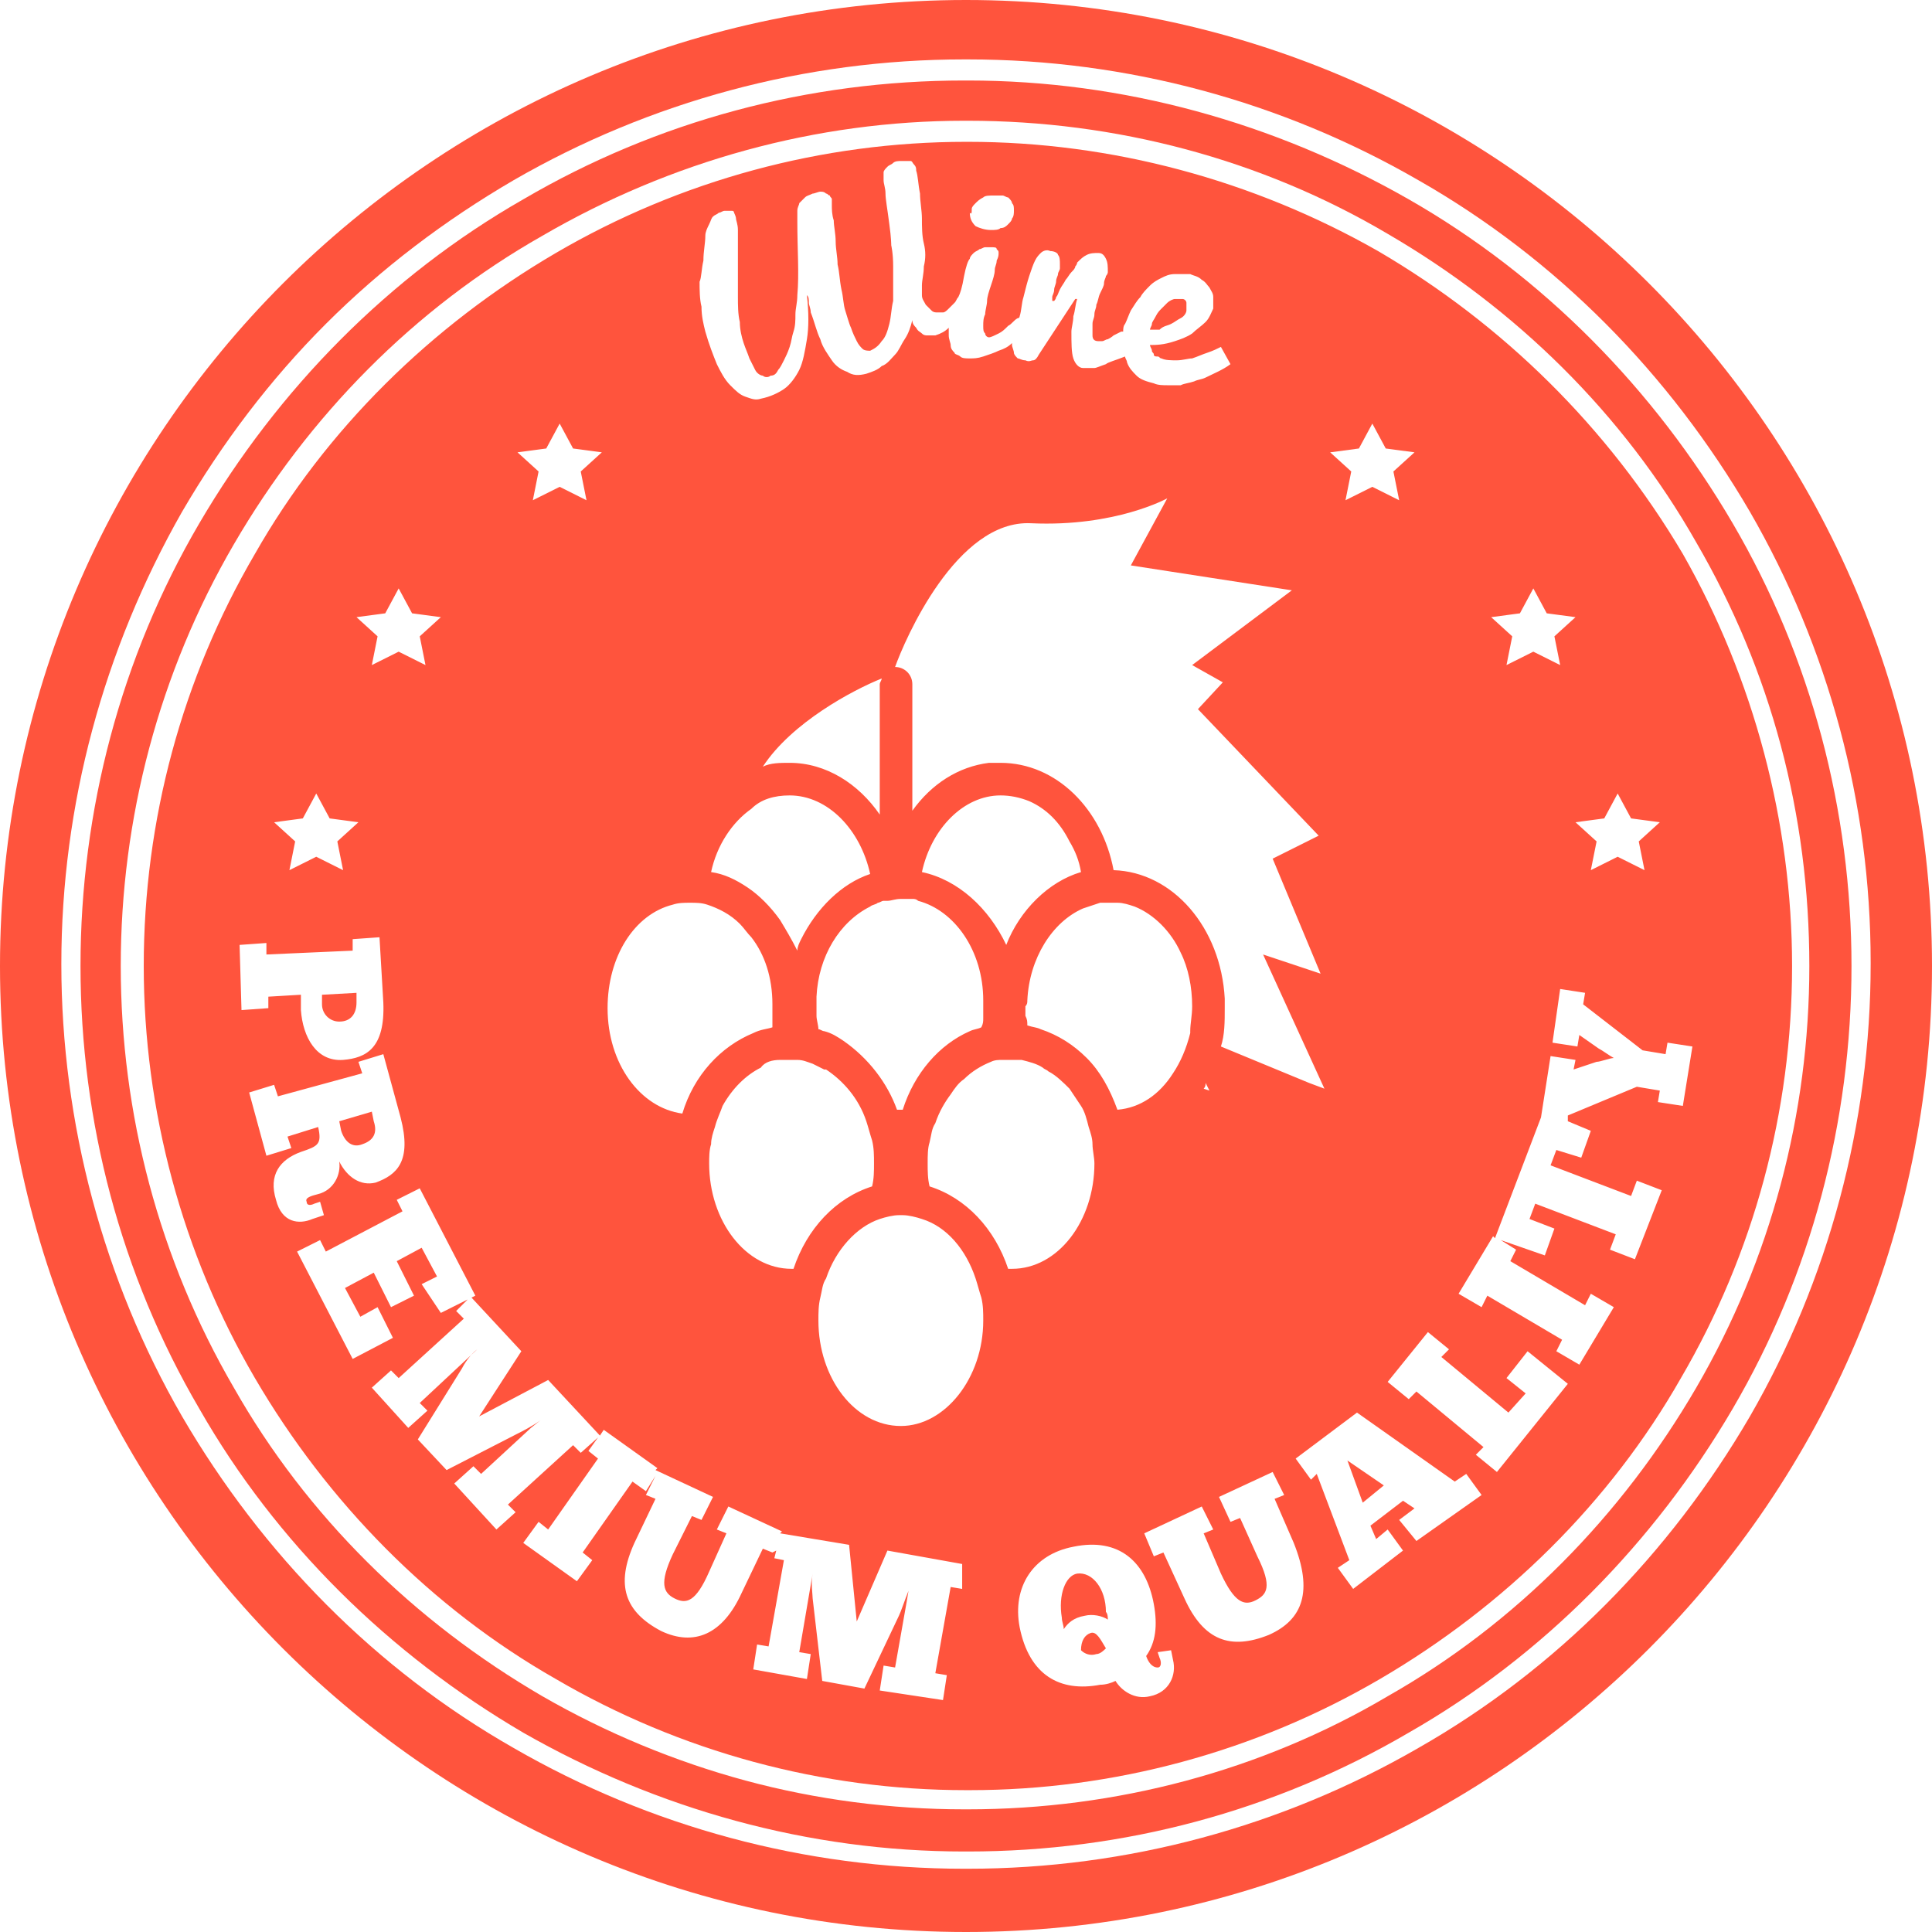 <svg width="120" height="120" viewBox="0 0 120 120" fill="none" xmlns="http://www.w3.org/2000/svg">
<path d="M87.5 12.381C79.167 7.619 69.762 5 60.119 5H59.881C50.239 5 40.834 7.5 32.5 12.381C24.167 17.143 17.262 24.166 12.381 32.5C7.5 40.833 5 50.357 5 60C5 69.643 7.5 79.166 12.381 87.5C17.143 95.833 24.167 102.738 32.5 107.619C40.834 112.381 50.239 115 59.881 115H60.119C69.762 115 79.167 112.5 87.5 107.619C95.834 102.857 102.738 95.833 107.619 87.5C112.5 79.166 115 69.643 115 60C115 50.357 112.5 40.833 107.619 32.5C102.738 24.166 95.834 17.143 87.5 12.381ZM112.381 60C112.381 69.166 110 78.214 105.358 86.19C100.715 94.166 94.167 100.833 86.191 105.357C78.334 110 69.286 112.381 60.119 112.381H59.881C55.358 112.381 50.715 111.785 46.31 110.595C41.905 109.405 37.619 107.619 33.691 105.357C25.715 100.714 19.048 94.166 14.524 86.19C9.881 78.214 7.5 69.166 7.5 60C7.5 50.833 9.881 41.785 14.524 33.809C19.167 25.833 25.715 19.166 33.691 14.643C41.667 10 50.715 7.5 59.881 7.5H60.119C69.286 7.5 78.334 9.881 86.191 14.524C94.167 19.166 100.834 25.714 105.358 33.69C110 41.666 112.381 50.595 112.381 60Z" fill="#FF543D"/>
<path d="M84.642 93.333L85.952 92.262L83.69 90.714L84.642 93.333Z" fill="#FF543D"/>
<path d="M21.071 63.453C21.785 63.453 22.143 62.976 22.143 62.262V61.667L20 61.786V62.381C20 62.976 20.476 63.453 21.071 63.453Z" fill="#FF543D"/>
<path d="M22.5 71.072C23.214 70.834 23.453 70.357 23.214 69.643L23.095 69.048L21.072 69.643L21.191 70.238C21.429 70.953 21.905 71.31 22.5 71.072Z" fill="#FF543D"/>
<path d="M72.738 20.119C72.976 20 73.095 19.881 73.334 19.762C73.572 19.643 73.691 19.405 73.691 19.286C73.691 19.048 73.691 18.929 73.691 18.81C73.691 18.691 73.572 18.572 73.453 18.572C73.214 18.572 73.095 18.572 72.976 18.572C72.857 18.572 72.619 18.691 72.5 18.81C72.381 18.929 72.262 19.048 72.143 19.167C72.024 19.286 71.905 19.405 71.786 19.643C71.667 19.881 71.548 20 71.548 20.119C71.548 20.238 71.429 20.357 71.429 20.476C71.548 20.476 71.786 20.476 72.024 20.476C72.262 20.238 72.5 20.238 72.738 20.119Z" fill="#FF543D"/>
<path d="M85.595 15.595C77.857 11.19 69.047 8.809 60.119 8.809H60C51.071 8.809 42.262 11.19 34.524 15.714C26.786 20.238 20.238 26.666 15.833 34.405C11.309 42.143 8.928 50.952 8.928 60C8.928 68.928 11.309 77.857 15.833 85.595C20.357 93.333 26.786 99.881 34.524 104.286C42.262 108.809 51.071 111.19 60 111.19H60.238C69.167 111.19 77.976 108.809 85.714 104.286C93.452 99.762 100 93.333 104.405 85.595C108.928 77.857 111.309 69.047 111.309 60C111.309 51.071 108.928 42.143 104.524 34.405C99.881 26.547 93.333 20.119 85.595 15.595ZM100.476 49.285L101.309 50.833L103.095 51.071L101.786 52.262L102.143 54.047L100.476 53.214L98.809 54.047L99.167 52.262L97.857 51.071L99.643 50.833L100.476 49.285ZM94.405 38.095L95.238 36.547L96.071 38.095L97.857 38.333L96.547 39.524L96.905 41.309L95.238 40.476L93.571 41.309L93.928 39.524L92.619 38.333L94.405 38.095ZM84.405 27.857L85.238 26.309L86.071 27.857L87.857 28.095L86.547 29.285L86.905 31.071L85.238 30.238L83.571 31.071L83.928 29.285L82.619 28.095L84.405 27.857ZM75.952 42.381L74.405 44.047L81.905 51.905L79.047 53.333L82.024 60.476L78.452 59.285L82.262 67.619L81.309 67.262L75.833 65C76.071 64.285 76.071 63.452 76.071 62.619C76.071 62.381 76.071 62.262 76.071 62.024C75.833 57.619 72.857 54.166 69.167 54.047C68.452 50.238 65.595 47.381 62.143 47.381C61.905 47.381 61.667 47.381 61.428 47.381C59.524 47.619 57.857 48.69 56.667 50.357V42.619V42.5C56.667 41.905 56.19 41.428 55.595 41.428C56.19 39.762 59.405 32.262 64.047 32.5C69.286 32.738 72.5 30.952 72.5 30.952L70.238 35.119L80.238 36.666L74.047 41.309L75.952 42.381ZM75.119 67.738L74.762 67.619C74.881 67.5 74.881 67.381 74.881 67.262L75.119 67.738ZM49.047 49.405C51.428 49.405 53.452 51.547 54.047 54.285C52.262 54.881 50.714 56.428 49.762 58.333C49.643 58.571 49.524 58.809 49.524 59.047C49.167 58.333 48.809 57.738 48.452 57.143C47.857 56.309 47.143 55.595 46.428 55.119C45.714 54.643 45 54.285 44.167 54.166C44.524 52.5 45.476 51.071 46.667 50.238C47.262 49.643 48.095 49.405 49.047 49.405ZM47.381 47.619C49.167 44.881 52.976 42.857 54.762 42.143C54.762 42.262 54.643 42.381 54.643 42.5V50.595C53.333 48.69 51.309 47.381 49.047 47.381C48.452 47.381 47.857 47.381 47.381 47.619ZM48.452 65.833C48.69 65.833 48.809 65.833 49.047 65.833C49.167 65.833 49.286 65.833 49.286 65.833C49.405 65.833 49.405 65.833 49.524 65.833C49.881 65.833 50.119 65.952 50.476 66.071C50.714 66.19 50.952 66.309 51.19 66.428C51.19 66.428 51.19 66.428 51.309 66.428C52.381 67.143 53.333 68.214 53.809 69.643C53.928 70 54.047 70.476 54.167 70.833C54.286 71.309 54.286 71.785 54.286 72.262C54.286 72.738 54.286 73.214 54.167 73.69C51.905 74.405 50.119 76.309 49.286 78.809H49.167C46.309 78.809 44.047 75.833 44.047 72.262C44.047 71.905 44.047 71.428 44.167 71.071C44.167 70.714 44.286 70.357 44.405 70C44.524 69.524 44.762 69.047 44.881 68.69C45.476 67.619 46.309 66.785 47.262 66.309C47.5 65.952 47.976 65.833 48.452 65.833ZM52.381 64.643C52.024 64.405 51.667 64.166 51.19 64.047C51.071 64.047 50.952 63.928 50.833 63.928C50.833 63.69 50.714 63.333 50.714 63.095C50.714 62.857 50.714 62.738 50.714 62.5C50.714 62.262 50.714 62.143 50.714 61.905C50.833 59.405 52.143 57.262 54.047 56.309C54.167 56.19 54.405 56.19 54.524 56.071C54.643 56.071 54.762 55.952 54.881 55.952C55 55.952 55 55.952 55.119 55.952C55.357 55.952 55.595 55.833 55.952 55.833C56.071 55.833 56.071 55.833 56.19 55.833C56.309 55.833 56.547 55.833 56.667 55.833C56.786 55.833 56.905 55.833 57.024 55.952C59.286 56.547 61.071 59.047 61.071 62.143C61.071 62.262 61.071 62.262 61.071 62.381C61.071 62.5 61.071 62.619 61.071 62.738C61.071 62.857 61.071 63.095 61.071 63.214C61.071 63.452 61.071 63.571 60.952 63.809C60.714 63.928 60.476 63.928 60.238 64.047C58.333 64.881 56.786 66.666 56.071 68.928C56.071 68.928 56.071 68.928 55.952 68.928C55.833 68.928 55.714 68.928 55.714 68.928C55.119 67.262 53.928 65.714 52.381 64.643ZM57.262 54.166C57.857 51.428 59.881 49.405 62.143 49.405C62.738 49.405 63.333 49.524 63.928 49.762C65 50.238 65.833 51.071 66.428 52.262C66.786 52.857 67.024 53.452 67.143 54.166C65.119 54.762 63.333 56.547 62.5 58.69C61.428 56.428 59.524 54.643 57.262 54.166ZM63.809 62.143C63.928 59.524 65.357 57.262 67.262 56.428C67.619 56.309 67.976 56.19 68.333 56.071C68.571 56.071 68.69 56.071 68.928 56.071C69.047 56.071 69.167 56.071 69.405 56.071C69.762 56.071 70.119 56.19 70.476 56.309C71.667 56.785 72.738 57.857 73.333 59.166C73.809 60.119 74.047 61.309 74.047 62.5C74.047 63.095 73.928 63.571 73.928 64.047V64.166C73.69 65.119 73.333 65.952 72.857 66.666C72.024 67.976 70.833 68.809 69.405 68.928C68.928 67.619 68.333 66.547 67.5 65.714C66.667 64.881 65.714 64.285 64.643 63.928C64.405 63.809 64.167 63.809 63.809 63.69C63.809 63.452 63.809 63.333 63.69 63.095C63.69 62.857 63.69 62.619 63.69 62.5C63.809 62.381 63.809 62.262 63.809 62.143ZM60.357 12.976C60.357 12.857 60.476 12.738 60.595 12.619C60.714 12.5 60.833 12.381 61.071 12.262C61.19 12.143 61.428 12.143 61.786 12.143C61.905 12.143 62.143 12.143 62.262 12.143C62.381 12.143 62.5 12.262 62.619 12.262C62.738 12.381 62.857 12.5 62.857 12.619C62.976 12.738 62.976 12.857 62.976 13.095C62.976 13.214 62.976 13.452 62.857 13.571C62.857 13.69 62.738 13.809 62.619 13.928C62.5 14.047 62.381 14.166 62.143 14.166C62.024 14.286 61.786 14.286 61.547 14.286C61.19 14.286 60.833 14.166 60.595 14.047C60.357 13.809 60.238 13.571 60.238 13.214C60.357 13.333 60.357 13.214 60.357 12.976ZM43.69 16.19C43.69 15.595 43.809 15.119 43.809 14.643C43.809 14.405 43.928 14.166 44.047 13.928C44.167 13.69 44.167 13.571 44.286 13.452C44.405 13.333 44.524 13.333 44.643 13.214C44.762 13.214 44.881 13.095 45 13.095C45.119 13.095 45.238 13.095 45.238 13.095C45.357 13.095 45.357 13.095 45.476 13.095C45.595 13.095 45.595 13.214 45.595 13.214C45.595 13.214 45.714 13.452 45.714 13.571C45.714 13.69 45.833 13.928 45.833 14.286C45.833 14.643 45.833 15 45.833 15.476C45.833 15.952 45.833 16.428 45.833 16.905C45.833 17.381 45.833 17.976 45.833 18.452C45.833 18.928 45.833 19.524 45.952 20C45.952 20.476 46.071 20.952 46.19 21.309C46.309 21.666 46.428 21.905 46.547 22.262C46.667 22.5 46.786 22.738 46.905 22.976C47.024 23.214 47.262 23.333 47.381 23.333C47.5 23.452 47.738 23.452 47.857 23.333C48.095 23.333 48.214 23.214 48.333 22.976C48.452 22.857 48.571 22.619 48.69 22.381C48.809 22.143 48.928 21.905 49.047 21.547C49.167 21.19 49.167 20.952 49.286 20.595C49.405 20.238 49.405 19.881 49.405 19.524C49.405 19.166 49.524 18.809 49.524 18.333C49.643 17.024 49.524 15.476 49.524 13.809C49.524 13.571 49.524 13.333 49.524 13.095C49.524 12.857 49.643 12.738 49.643 12.619C49.762 12.5 49.881 12.381 50 12.262C50.119 12.143 50.238 12.143 50.476 12.024C50.595 12.024 50.833 11.905 50.952 11.905C51.071 11.905 51.19 11.905 51.309 12.024C51.428 12.024 51.428 12.143 51.547 12.143C51.547 12.262 51.667 12.262 51.667 12.381C51.667 12.381 51.667 12.5 51.667 12.738C51.667 12.976 51.667 13.333 51.786 13.69C51.786 14.047 51.905 14.524 51.905 15C51.905 15.476 52.024 15.952 52.024 16.428C52.143 16.905 52.143 17.381 52.262 17.976C52.381 18.452 52.381 18.928 52.5 19.285C52.619 19.643 52.738 20.119 52.857 20.357C52.976 20.714 53.095 20.952 53.214 21.19C53.333 21.428 53.452 21.547 53.571 21.666C53.69 21.785 53.928 21.785 54.047 21.785C54.286 21.666 54.524 21.547 54.762 21.19C55 20.952 55.119 20.595 55.238 20.119C55.357 19.643 55.357 19.166 55.476 18.69C55.476 18.095 55.476 17.5 55.476 16.547C55.476 15.714 55.357 15.238 55.357 15.238C55.357 15.238 55.357 14.762 55.238 13.928C55.119 12.976 55 12.381 55 12.024C55 11.666 54.881 11.428 54.881 11.19C54.881 10.952 54.881 10.833 54.881 10.714C54.881 10.595 55 10.476 55.119 10.357C55.238 10.238 55.357 10.238 55.476 10.119C55.595 10 55.833 10 55.952 10C56.071 10 56.19 10 56.309 10C56.428 10 56.547 10 56.547 10C56.667 10 56.667 10.119 56.786 10.238C56.905 10.357 56.905 10.476 56.905 10.595C57.024 10.952 57.024 11.428 57.143 12.024C57.143 12.5 57.262 13.095 57.262 13.571C57.262 14.047 57.262 14.643 57.381 15.119C57.5 15.595 57.5 16.071 57.381 16.547C57.381 17.024 57.262 17.381 57.262 17.738C57.262 18.095 57.262 18.214 57.262 18.333C57.262 18.571 57.381 18.69 57.5 18.928C57.619 19.047 57.738 19.166 57.857 19.285C57.976 19.405 58.095 19.405 58.214 19.405C58.333 19.405 58.452 19.405 58.571 19.405C58.69 19.405 58.809 19.285 58.928 19.166C59.047 19.047 59.167 18.928 59.286 18.809C59.405 18.69 59.405 18.571 59.524 18.452C59.643 18.214 59.762 17.857 59.881 17.143C60 16.547 60.119 16.19 60.238 16.071C60.238 15.952 60.357 15.833 60.476 15.714C60.595 15.595 60.714 15.595 60.833 15.476C60.952 15.476 61.071 15.357 61.19 15.357C61.309 15.357 61.428 15.357 61.547 15.357C61.786 15.357 61.905 15.357 61.905 15.476C62.024 15.595 62.024 15.595 62.024 15.714C62.024 15.833 62.024 15.952 61.905 16.19C61.905 16.428 61.786 16.547 61.786 16.785C61.786 17.024 61.667 17.381 61.547 17.738C61.428 18.095 61.309 18.452 61.309 18.69C61.309 18.928 61.19 19.285 61.19 19.524C61.071 19.762 61.071 20 61.071 20.238C61.071 20.476 61.071 20.595 61.19 20.714C61.19 20.833 61.309 20.952 61.428 20.952C61.547 20.952 61.786 20.833 62.024 20.714C62.262 20.595 62.381 20.476 62.619 20.238C62.857 20.119 62.976 19.881 63.214 19.762C63.333 19.762 63.333 19.643 63.333 19.643C63.452 19.285 63.452 18.809 63.571 18.452C63.69 17.976 63.809 17.5 63.928 17.143C64.047 16.785 64.167 16.428 64.286 16.19C64.405 15.952 64.524 15.833 64.643 15.714C64.762 15.595 65 15.476 65.238 15.595C65.476 15.595 65.714 15.714 65.714 15.833C65.833 15.952 65.833 16.19 65.833 16.428C65.833 16.547 65.833 16.547 65.833 16.666C65.833 16.785 65.714 16.905 65.714 17.024C65.714 17.143 65.595 17.262 65.595 17.5C65.595 17.619 65.476 17.857 65.476 17.976C65.476 18.214 65.357 18.333 65.357 18.452C65.357 18.571 65.357 18.571 65.357 18.69H65.476C65.476 18.69 65.595 18.571 65.595 18.452C65.714 18.333 65.714 18.214 65.833 17.976C65.952 17.738 66.071 17.619 66.19 17.381C66.309 17.262 66.428 17.024 66.547 16.905C66.667 16.785 66.786 16.666 66.786 16.547C66.905 16.428 66.905 16.309 66.905 16.309C67.143 16.071 67.262 15.952 67.5 15.833C67.738 15.714 67.976 15.714 68.214 15.714C68.452 15.714 68.571 15.833 68.69 16.071C68.809 16.309 68.809 16.547 68.809 16.905C68.809 16.905 68.809 17.024 68.69 17.143C68.69 17.262 68.571 17.381 68.571 17.619C68.571 17.738 68.452 17.976 68.333 18.214C68.214 18.452 68.214 18.69 68.095 18.928C68.095 19.166 67.976 19.285 67.976 19.524C67.976 19.762 67.857 19.881 67.857 20.119C67.857 20.357 67.857 20.595 67.857 20.833C67.857 21.071 67.976 21.19 68.214 21.19C68.214 21.19 68.333 21.19 68.452 21.19C68.571 21.19 68.69 21.071 68.809 21.071C69.047 20.952 69.167 20.833 69.167 20.833C69.167 20.833 69.405 20.714 69.643 20.595H69.762C69.762 20.476 69.762 20.238 69.881 20.119C70 19.881 70.119 19.524 70.238 19.285C70.476 18.928 70.595 18.69 70.833 18.452C70.952 18.214 71.19 17.976 71.428 17.738C71.667 17.5 71.905 17.381 72.143 17.262C72.381 17.143 72.619 17.024 72.976 17.024C73.214 17.024 73.571 17.024 73.928 17.024C74.167 17.143 74.405 17.143 74.643 17.381C74.881 17.5 75 17.738 75.119 17.857C75.238 18.095 75.357 18.214 75.357 18.452C75.357 18.69 75.357 18.928 75.357 19.166C75.238 19.405 75.119 19.762 74.881 20C74.643 20.238 74.286 20.476 74.047 20.714C73.69 20.952 73.333 21.071 72.976 21.19C72.262 21.428 71.786 21.428 71.428 21.428C71.428 21.547 71.547 21.666 71.547 21.785C71.547 21.905 71.667 21.905 71.667 22.024C71.667 22.143 71.786 22.143 71.905 22.143C72.024 22.143 72.024 22.262 72.143 22.262C72.381 22.381 72.738 22.381 73.095 22.381C73.452 22.381 73.809 22.262 74.047 22.262C74.405 22.143 74.643 22.024 75 21.905C75.357 21.785 75.595 21.666 75.833 21.547L76.428 22.619C75.952 22.976 75.357 23.214 74.881 23.452C74.643 23.571 74.405 23.571 74.167 23.69C73.809 23.809 73.571 23.809 73.333 23.928C73.095 23.928 72.738 23.928 72.5 23.928C72.262 23.928 71.905 23.928 71.667 23.809C71.19 23.69 70.833 23.571 70.595 23.333C70.357 23.095 70.119 22.857 70 22.5C70 22.381 69.881 22.262 69.881 22.143C69.286 22.381 68.809 22.5 68.69 22.619C68.333 22.738 68.095 22.857 67.976 22.857C67.738 22.857 67.5 22.857 67.262 22.857C67.024 22.857 66.786 22.619 66.667 22.262C66.547 21.905 66.547 21.309 66.547 20.595C66.547 20.357 66.667 20 66.667 19.643C66.786 19.285 66.786 18.928 66.905 18.571H66.786L64.524 22.024C64.405 22.262 64.286 22.381 64.167 22.381C64.047 22.381 63.928 22.5 63.69 22.381C63.452 22.381 63.333 22.262 63.214 22.262C63.095 22.143 62.976 22.024 62.976 21.905C62.976 21.785 62.857 21.547 62.857 21.428V21.309C62.619 21.547 62.381 21.666 62.024 21.785C61.786 21.905 61.428 22.024 61.071 22.143C60.714 22.262 60.476 22.262 60.238 22.262C60 22.262 59.762 22.262 59.643 22.143C59.524 22.024 59.286 22.024 59.286 21.905C59.167 21.785 59.047 21.666 59.047 21.428C59.047 21.309 58.928 21.071 58.928 20.833C58.928 20.714 58.928 20.476 58.928 20.357C58.69 20.595 58.452 20.714 58.095 20.833C57.976 20.833 57.738 20.833 57.619 20.833C57.5 20.833 57.381 20.833 57.262 20.714C57.143 20.595 57.024 20.595 56.905 20.357C56.786 20.238 56.667 20.119 56.667 19.881C56.547 20.357 56.428 20.714 56.19 21.071C55.952 21.428 55.833 21.785 55.595 22.024C55.357 22.262 55.119 22.619 54.762 22.738C54.524 22.976 54.167 23.095 53.809 23.214C53.333 23.333 52.976 23.333 52.619 23.095C52.262 22.976 51.905 22.738 51.667 22.381C51.428 22.024 51.071 21.547 50.952 21.071C50.714 20.595 50.595 20 50.357 19.405C50.357 19.166 50.238 18.928 50.238 18.809C50.238 18.571 50.238 18.452 50.119 18.333C50.238 19.405 50.238 20.357 50.119 21.071C50 21.785 49.881 22.5 49.643 22.976C49.405 23.452 49.047 23.928 48.69 24.166C48.333 24.405 47.857 24.643 47.262 24.762C46.905 24.881 46.667 24.762 46.309 24.643C45.952 24.524 45.714 24.285 45.357 23.928C45 23.571 44.762 23.095 44.524 22.619C44.286 22.024 44.047 21.428 43.809 20.595C43.69 20.119 43.571 19.643 43.571 19.047C43.452 18.571 43.452 17.976 43.452 17.5C43.571 17.262 43.571 16.666 43.69 16.19ZM41.786 56.19C42.143 56.071 42.5 56.071 42.857 56.071C43.214 56.071 43.571 56.071 43.928 56.19C44.643 56.428 45.357 56.785 45.952 57.381C46.19 57.619 46.428 57.976 46.667 58.214C47.5 59.285 47.976 60.714 47.976 62.381C47.976 62.5 47.976 62.5 47.976 62.619C47.976 62.857 47.976 63.214 47.976 63.452C47.976 63.571 47.976 63.69 47.976 63.809C47.619 63.928 47.262 63.928 46.786 64.166C44.762 65 43.095 66.785 42.381 69.166C39.762 68.809 37.738 66.071 37.738 62.619C37.738 59.405 39.405 56.785 41.786 56.19ZM33.928 27.857L34.762 26.309L35.595 27.857L37.381 28.095L36.071 29.285L36.428 31.071L34.762 30.238L33.095 31.071L33.452 29.285L32.143 28.095L33.928 27.857ZM23.928 38.095L24.762 36.547L25.595 38.095L27.381 38.333L26.071 39.524L26.428 41.309L24.762 40.476L23.095 41.309L23.452 39.524L22.143 38.333L23.928 38.095ZM18.809 50.833L19.643 49.285L20.476 50.833L22.262 51.071L20.952 52.262L21.309 54.047L19.643 53.214L17.976 54.047L18.333 52.262L17.024 51.071L18.809 50.833ZM14.881 58.69L16.547 58.571V59.285L21.905 59.047V58.333L23.571 58.214L23.809 62.262C23.928 65.119 22.738 65.714 21.309 65.833C19.643 65.952 18.809 64.405 18.69 62.738V61.785L16.667 61.905V62.619L15 62.738L14.881 58.69ZM17.143 74.524C16.667 72.976 17.381 72.024 18.69 71.547C19.762 71.19 20 71.071 19.762 70L17.857 70.595L18.095 71.309L16.547 71.785L15.476 67.857L17.024 67.381L17.262 68.095L22.5 66.666L22.262 65.952L23.809 65.476L24.881 69.405C25.595 72.143 24.643 72.976 23.333 73.452C22.381 73.69 21.547 73.095 21.071 72.143C21.19 72.976 20.714 73.928 19.762 74.166C19.286 74.285 18.928 74.405 19.047 74.643C19.047 74.881 19.286 74.881 19.524 74.762L19.881 74.643L20.119 75.476L19.405 75.714C18.571 76.071 17.5 75.952 17.143 74.524ZM59.762 98.69L59.047 98.571L58.095 103.928L58.809 104.047L58.571 105.595L54.643 105L54.881 103.452L55.595 103.571L56.309 99.524L56.428 98.809C56.19 99.405 55.952 100.119 55.833 100.357L53.69 104.881L51.071 104.405L50.476 99.285C50.476 99.047 50.357 98.333 50.476 97.738L49.643 102.619L50.357 102.738L50.119 104.286L46.786 103.69L47.024 102.143L47.738 102.262L48.69 96.905L48.095 96.785L48.214 96.309L47.976 96.428L47.381 96.19L46.071 98.928C44.881 101.547 43.095 102.262 41.071 101.309C38.809 100.119 38.214 98.452 39.405 95.833L40.714 93.095L40.119 92.857L40.714 91.666L40.119 92.619L39.286 92.024L36.19 96.428L36.786 96.905L35.833 98.214L32.5 95.833L33.452 94.524L34.047 95L37.143 90.595L36.547 90.119L37.143 89.285L36.071 90.238L35.595 89.762L31.547 93.452L32.024 93.928L30.833 95L28.214 92.143L29.405 91.071L29.881 91.547L32.976 88.69L33.571 88.214C33.095 88.571 32.381 88.928 32.143 89.047L27.738 91.309L25.952 89.405L28.69 85C28.809 84.762 29.167 84.166 29.643 83.809L26.071 87.143L26.547 87.619L25.357 88.69L23.095 86.19L24.286 85.119L24.762 85.595L28.809 81.905L28.333 81.428L29.047 80.714L27.381 81.547L26.19 79.762L27.143 79.285L26.19 77.5L24.643 78.333L25.714 80.476L24.286 81.19L23.214 79.047L21.428 80L22.381 81.785L23.452 81.19L24.405 83.095L21.905 84.405L18.452 77.738L19.881 77.024L20.238 77.738L25 75.238L24.643 74.524L26.071 73.809L29.524 80.476L29.286 80.595L32.381 83.928L29.762 87.976L34.047 85.714L37.262 89.166L37.5 88.809L40.833 91.19L40.714 91.309L44.286 92.976L43.571 94.405L42.976 94.166L41.786 96.547C40.952 98.333 41.19 98.928 41.905 99.285C42.619 99.643 43.214 99.524 44.047 97.619L45.119 95.238L44.524 95L45.238 93.571L48.571 95.119L48.452 95.238L52.738 95.952L53.214 100.714L55.119 96.309L59.762 97.143V98.69ZM55.952 88.571C53.095 88.571 50.833 85.595 50.833 82.024C50.833 81.547 50.833 81.071 50.952 80.595C51.071 80.119 51.071 79.762 51.309 79.405C51.905 77.619 53.214 76.19 54.643 75.714C55 75.595 55.476 75.476 55.833 75.476H55.952H56.071C56.428 75.476 56.905 75.595 57.262 75.714C58.809 76.19 60 77.619 60.595 79.405C60.714 79.762 60.833 80.238 60.952 80.595C61.071 81.071 61.071 81.547 61.071 82.024C61.071 85.595 58.69 88.571 55.952 88.571ZM62.619 78.809C61.786 76.309 60 74.405 57.738 73.69C57.619 73.214 57.619 72.738 57.619 72.262C57.619 71.785 57.619 71.309 57.738 70.952C57.857 70.476 57.857 70.119 58.095 69.762C58.333 69.047 58.69 68.452 59.047 67.976C59.286 67.619 59.524 67.262 59.881 67.024C60.357 66.547 60.952 66.19 61.547 65.952C61.786 65.833 62.024 65.833 62.262 65.833C62.381 65.833 62.5 65.833 62.738 65.833C62.738 65.833 62.738 65.833 62.857 65.833C63.095 65.833 63.214 65.833 63.452 65.833C63.928 65.952 64.405 66.071 64.762 66.309C64.881 66.428 65 66.428 65.119 66.547C65.595 66.785 66.071 67.262 66.428 67.619C66.667 67.976 66.905 68.333 67.143 68.69C67.381 69.047 67.5 69.524 67.619 70C67.738 70.357 67.857 70.714 67.857 71.071C67.857 71.428 67.976 71.905 67.976 72.262C67.976 75.833 65.714 78.809 62.857 78.809C62.738 78.809 62.619 78.809 62.619 78.809ZM71.428 105.357C70.476 105.595 69.643 105 69.286 104.405C69.047 104.524 68.69 104.643 68.333 104.643C65.833 105.119 63.928 104.047 63.333 101.071C62.857 98.571 64.167 96.547 66.667 96.071C69.524 95.476 71.19 97.024 71.667 99.643C71.905 100.952 71.786 102.024 71.19 102.857C71.309 103.214 71.547 103.571 71.905 103.571C72.143 103.571 72.143 103.214 72.024 102.976L71.905 102.619L72.738 102.5L72.857 103.095C73.095 104.047 72.619 105.119 71.428 105.357ZM78.809 101.547C76.428 102.5 74.762 101.905 73.571 99.285L72.262 96.428L71.667 96.666L71.071 95.238L74.643 93.571L75.357 95L74.762 95.238L75.833 97.738C76.667 99.524 77.262 99.762 77.976 99.405C78.69 99.047 79.047 98.571 78.095 96.666L77.024 94.285L76.428 94.524L75.714 92.976L79.047 91.428L79.762 92.857L79.167 93.095L80.357 95.833C81.547 98.809 80.952 100.595 78.809 101.547ZM87.976 95.714L86.905 94.405L87.857 93.69L87.143 93.214L85.119 94.762L85.476 95.595L86.19 95L87.143 96.309L84.047 98.69L83.095 97.381L83.809 96.905L81.786 91.547L81.428 91.905L80.476 90.595L84.286 87.738L90.357 92.024L91.071 91.547L92.024 92.857L87.976 95.714ZM92.976 91.428L91.667 90.357L92.143 89.881L87.976 86.428L87.5 86.905L86.19 85.833L88.69 82.738L90 83.809L89.524 84.285L93.69 87.738L94.762 86.547L93.571 85.595L94.881 83.928L97.381 85.952L92.976 91.428ZM104.524 68.69L102.976 68.452L103.095 67.738L101.667 67.5L97.381 69.285V69.643L98.809 70.238L98.214 71.905L96.667 71.428L96.309 72.381L101.309 74.285L101.667 73.333L103.214 73.928L101.548 78.214L100 77.619L100.357 76.666L95.357 74.762L95 75.714L96.547 76.309L95.952 77.976L93.214 77.024L94.167 77.619L93.809 78.333L98.452 81.071L98.809 80.357L100.238 81.19L98.095 84.762L96.667 83.928L97.024 83.214L92.381 80.476L92.024 81.19L90.595 80.357L92.738 76.785L92.857 76.905L95.714 69.405L96.309 65.595L97.857 65.833L97.738 66.428L99.167 65.952C99.405 65.952 100 65.714 100.238 65.714C100 65.595 99.524 65.238 99.286 65.119L98.095 64.285L97.976 65L96.428 64.762L96.905 61.428L98.452 61.666L98.333 62.381L102.024 65.238L103.452 65.476L103.571 64.762L105.119 65L104.524 68.69Z" fill="#FF543D"/>
<path d="M66.905 97.738C66.19 97.857 65.714 99.047 65.952 100.476C65.952 100.714 66.071 100.952 66.071 101.19C66.309 100.833 66.667 100.476 67.381 100.357C67.857 100.238 68.452 100.357 68.809 100.595C68.809 100.476 68.809 100.238 68.69 100.119C68.69 98.69 67.857 97.619 66.905 97.738Z" fill="#FF543D"/>
<path d="M67.738 101.429C67.381 101.548 67.143 101.905 67.143 102.5C67.381 102.738 67.738 102.857 68.095 102.738C68.333 102.738 68.571 102.5 68.69 102.381C68.333 101.786 68.095 101.309 67.738 101.429Z" fill="#FF543D"/>
<path d="M60 0C26.905 0 0 26.905 0 60C0 93.095 26.905 120 60 120C93.095 120 120 93.095 120 60C120 26.905 93.095 0 60 0ZM108.69 87.976C103.69 96.548 96.667 103.69 88.095 108.571C79.643 113.452 70 116.071 60.119 116.071H59.881C50 116.071 40.357 113.452 31.905 108.571C23.333 103.69 16.309 96.548 11.309 87.976C6.429 79.524 3.81 69.762 3.81 59.881C3.81 50 6.429 40.357 11.309 31.786C13.809 27.5 16.786 23.571 20.238 20.119C23.691 16.667 27.619 13.691 31.905 11.191C40.357 6.31 50 3.69 59.881 3.69H60.119C70 3.69 79.643 6.31 88.095 11.191C96.667 16.071 103.69 23.214 108.69 31.786C113.571 40.238 116.19 49.881 116.19 59.762V59.881C116.19 69.762 113.571 79.524 108.69 87.976Z" fill="#FF543D"/>
</svg>
